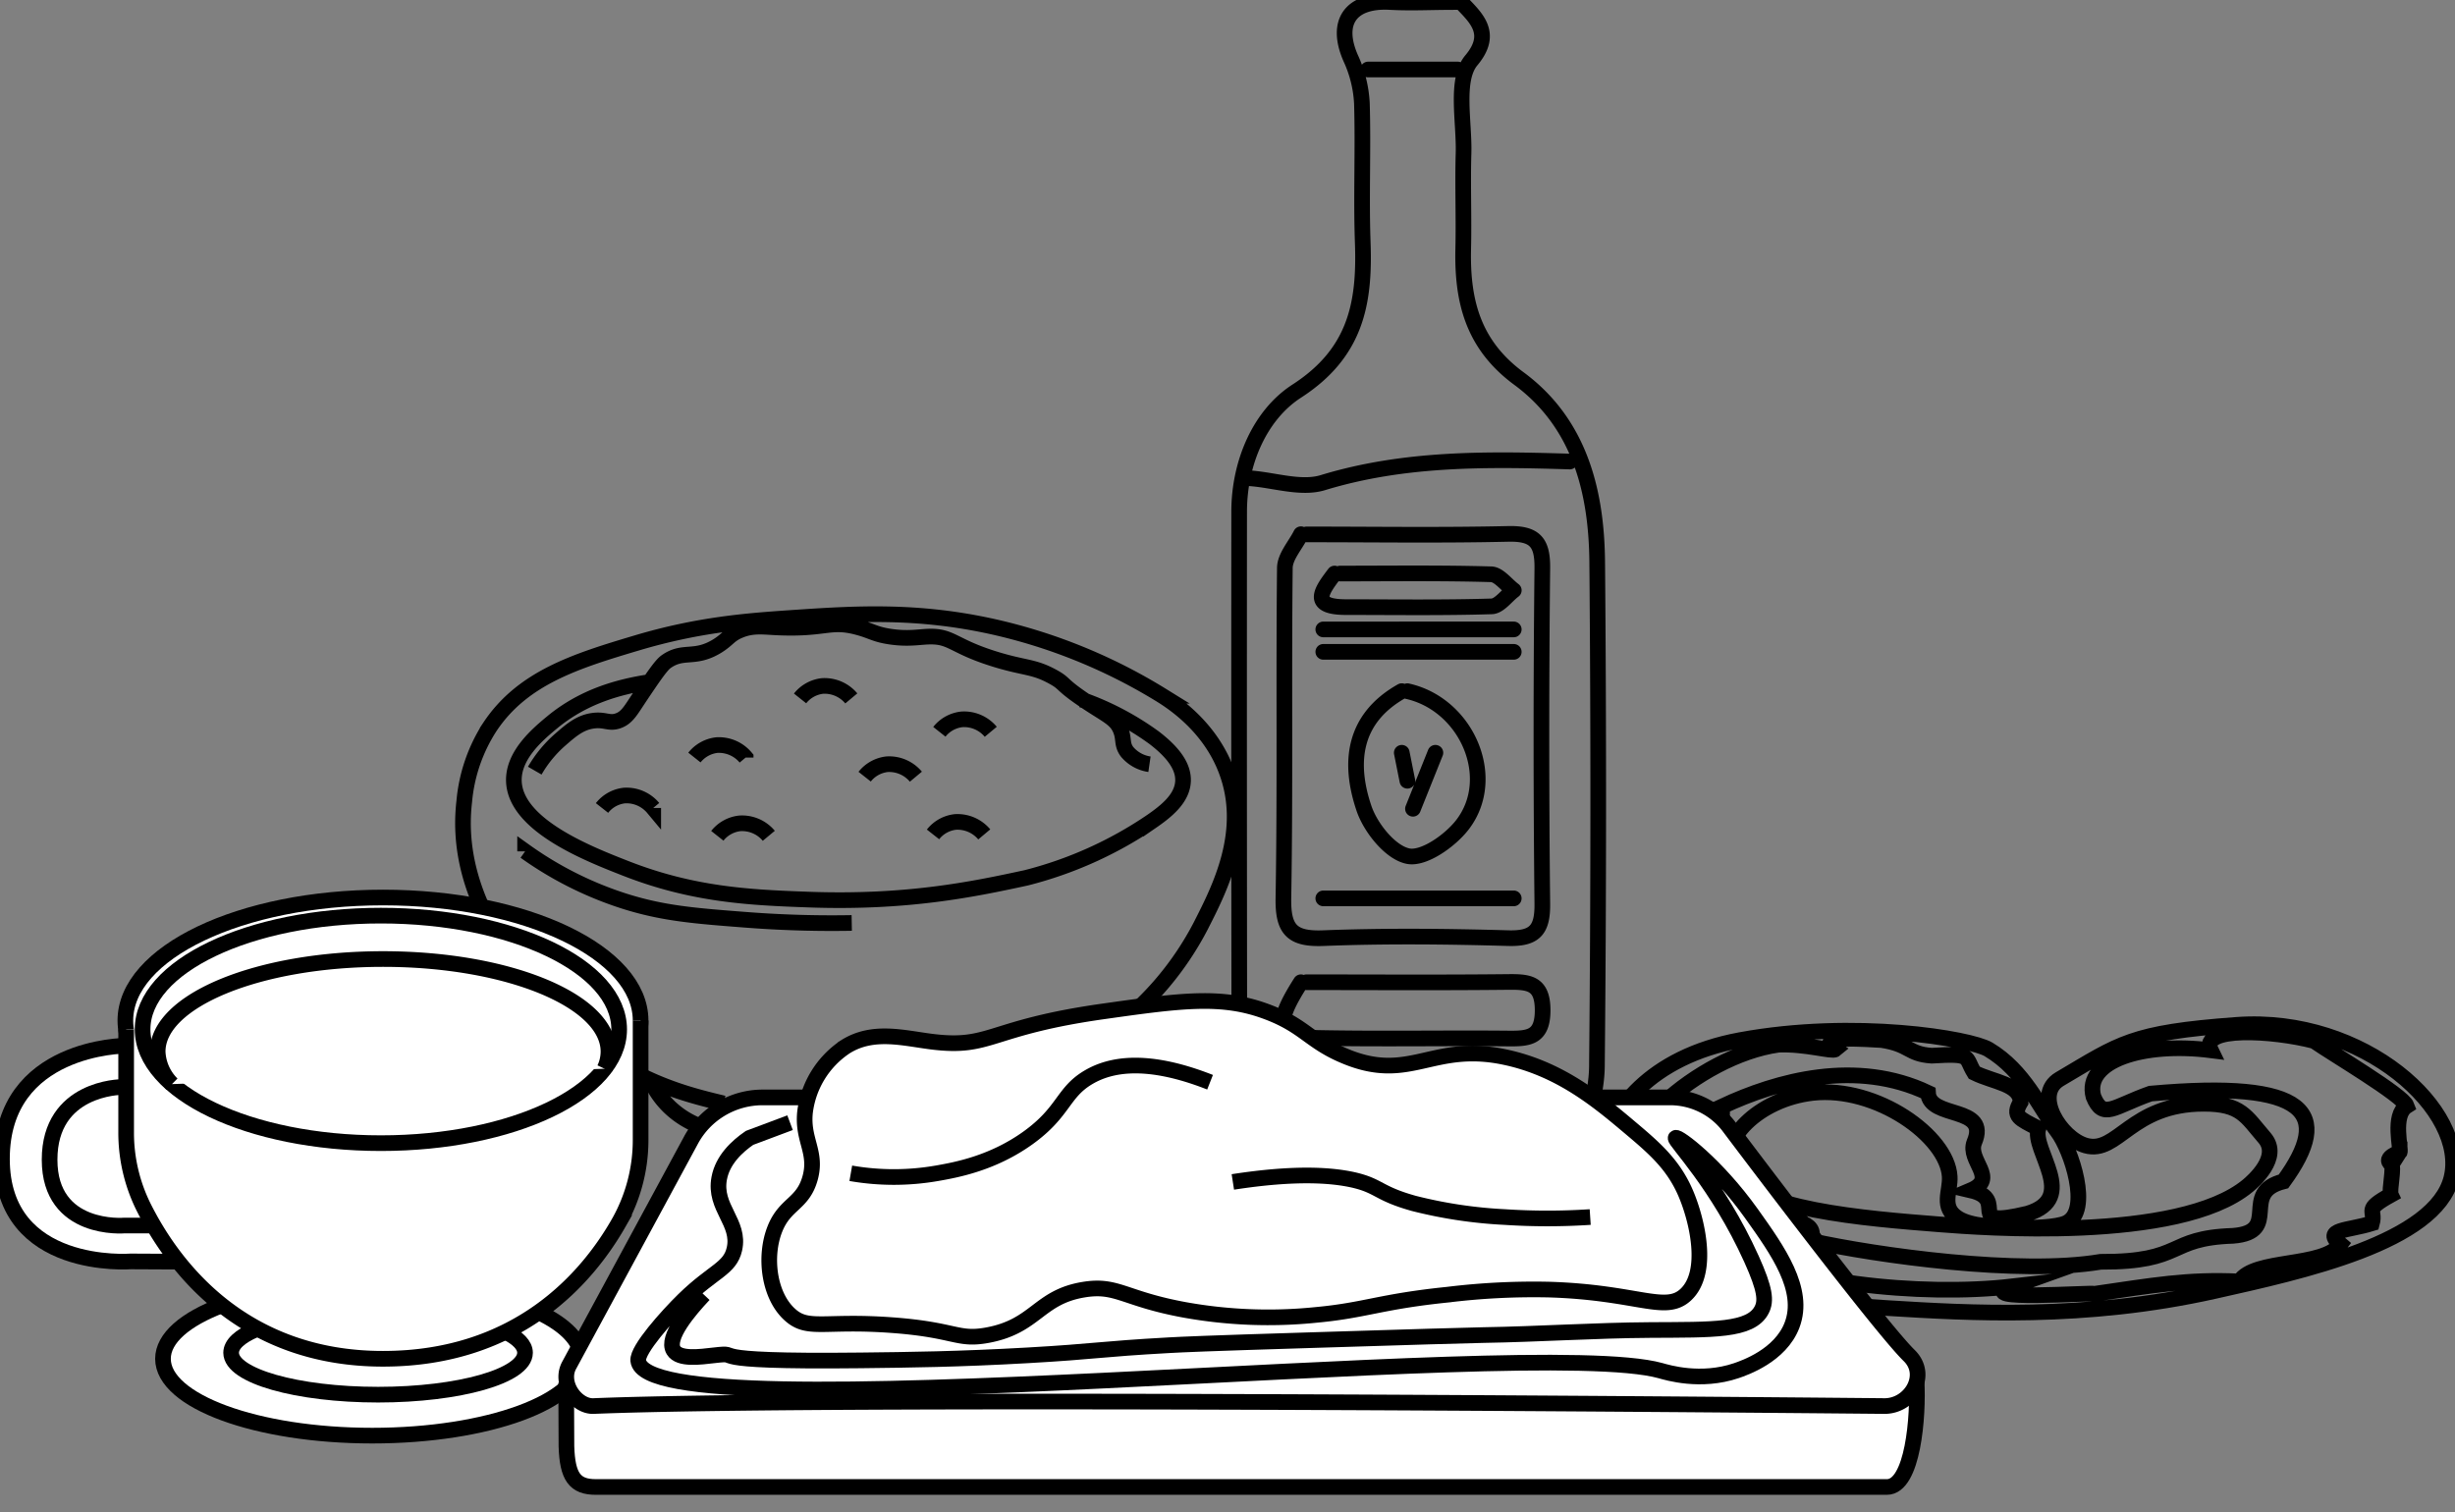 <svg xmlns="http://www.w3.org/2000/svg" viewBox="0 0 627.23 386.48" ><rect x="0" y="0" width="627.23" height="386.48" fill="#808080" stroke="none"/><defs><style>.cls-1,.cls-2{fill:none;}.cls-1,.cls-2,.cls-3{stroke:#000; stroke-width:4;}.cls-1,.cls-3{stroke-miterlimit:10;}.cls-2{stroke-linecap:round;stroke-linejoin:round;}.cls-3{fill:#fff;}</style></defs><title>eatheader</title><g id="Layer_2" data-name="Layer 2"><g id="Layer_1-2" data-name="Layer 1"><path class="cls-1" d="M438.87,327.49c-16.56-6.38-31.79-18.89-29.22-33.61,1.69-9.63,11.61-23.78,34.92-28.09,29.4-5.42,58.87-.39,63.49,2.38,9.17,5.49,13,14.85,17.62,21,3.45,4.54,8.74,20.24,2.26,23.33-2.4,1.15-8.93,1.4-14.13,1.19-4-.16-10.22-.3-13.54-2.37-4.51-2.81-1.91-6.81-2.14-10.68-.6-10.29-18.74-23.19-35-21.36-13.92,1.56-24.35,12.24-20.67,19.78,4.9,10,33.74,12.3,53.44,13.84,9.48.74,60.71,4.76,78.39-9.89,1.29-1.07,8.54-7.32,4.27-12.26-4.76-5.51-5.94-8.7-15.52-8.7-18.72,0-21.92,13-30.17,10.68-6.4-1.83-13.44-13-6.61-17,15.43-9.09,18.16-11.86,45.18-13.84,32.5-2.38,59.14,22,54.86,39.15-4.11,16.48-38.06,23.84-60.56,28.88-33.24,7.44-63,5.6-83.37,4.35C462.55,333,451.11,332.21,438.87,327.49Zm174.21-33c.52-.8-2-9.46,1.82-11.87-1-2.75-19.06-13.39-23.66-16.61-10.53-2.75-29.42-3.84-26.38,2.38-17.2-2.19-32.51,2.59-30,11.86,2.48,6,5,2.6,14.56-.79,40.54-3.65,46.69,5,34,22.43-11.45,2.9-.28,12.92-12.89,13.91-17.12.56-12.24,6.72-33.84,6.64-20.68,3.48-57.16-1.62-74.13-5.37,2.17-5.29-4.93-4.91-14.5-7.91-2.45-7.21-4.9-5.55-18.24-9.73-.33-9.67,11.71-8.12,10-16.61,14.43-6.8,34.54-12.22,52.77-3.56.37,6.85,15.89,3.13,11.82,12.66-1.83,4.71,6.23,9.23-.91,12.26,10.28,2.39-2.44,10,14.56,5.93,13.12-4,1-16.09,2.73-21.75-4.92-2.54-6.7-3.14-4.55-6.72-.1-4.69-6.88-5.06-11.83-7.52-2.53-4.1-.31-5-10.91-4.35-6.09-.43-5.42-2.87-12.74-4-3.1-.12-17.74-1.44-11.83,2.38-.79.67-7.62-1.48-14.56-1.19-20.88,2.91-44.59,25.47-36.38,32.83,7.53,6.34-1.1,10.6,20.4,17.86,18.06,10.25,52.26,13.75,75.73,11.07-10.88,3.88,20.61,1.48,21,1.9,14.75-2.13,23.75-3.8,37.06-3.16,3.68-5.93,21.37-3.43,25.78-9.49-4.62-3.84,1.8-3.42,8.06-5.37,1-3.6-2.34-3.29,4.84-7.27-.54-1.18,1-7.32,0-7.91C608.86,295.87,613.08,294.47,613.08,294.47Z"/><path class="cls-1" d="M276.4,178.8a72.17,72.17,0,0,1,18.49,9.73c4.65,3.57,7.55,7.22,7.36,11.13-.21,4.38-4.2,7.61-8.18,10.34a101.06,101.06,0,0,1-31.9,14.32c-13.46,2.92-30.45,6.47-55.62,5.56-14.76-.53-29.32-1.18-46.63-7.95-9.49-3.71-28.22-11-28.63-22.27-.24-6.75,6.24-12.14,9.82-15.11C149.06,178,158,175.5,166,174.29M213.5,285.15a128.24,128.24,0,0,0,45-7.95c6.55-2.52,16-6.24,26.17-14.31a78.48,78.48,0,0,0,22.09-26.25c4.92-9.65,12.4-24.32,6.54-39.76-3.93-10.39-12.12-16.42-16.36-19.09A140.49,140.49,0,0,0,254.4,160.3c-20.06-4.57-36.1-3.49-52.35-2.39-11,.75-23.52,1.67-39.27,6.36s-29.29,8.94-37.62,21.48a41.88,41.88,0,0,0-6.55,19.08c-2.54,21.76,10.66,38.6,17.18,46.92a84.06,84.06,0,0,0,22.09,19.88c10.41,6.32,19.75,8.61,27,10.34m-50.72-64.41a91.42,91.42,0,0,0,25.36,12.72c9.92,3.14,18,3.76,31.09,4.77,11.14.86,20.44.92,27,.8m-51.13,40.7a21.79,21.79,0,0,0,5.73,7.37c5.61,4.7,12.37,5.84,22.09,7.36a131,131,0,0,0,24.54,1.34c7.77-.27,12.69-1.1,22.08-2.68,6.46-1.08,10.77-2.08,14.73-4.68a23.25,23.25,0,0,0,5.72-5.36,18,18,0,0,0,2.46-4.69m29.85-79.92a9.18,9.18,0,0,1-5.72-3.18c-1.44-1.94-.7-3.22-1.64-5.57-1.24-3.1-3.69-3.75-9.82-7.95-5.55-3.81-4.31-3.87-7.36-5.57-5.23-2.9-7.27-2.14-15.54-4.77-10.22-3.25-10.48-5.76-16.36-5.57-2.57.09-5.36.67-9.81,0-3.86-.57-4.73-1.45-8.18-2.38-7.35-2-8.26.68-21.27,0-3.31-.18-5.87-.51-9,.79-2.74,1.14-2.94,2.27-5.73,4-5.84,3.58-8.64.84-13.08,4-1.16.82-3,3.45-6.55,8.75-2.47,3.68-3.37,5.54-5.72,6.36s-3.33-.49-6.55,0-5.41,2.37-8.18,4.78a31.25,31.25,0,0,0-6.54,7.95m30.26,9.54a8.88,8.88,0,0,0-7.36-3.18,8.44,8.44,0,0,0-5.72,3.18m63.69-28a8.9,8.9,0,0,0-7.36-3.18,8.54,8.54,0,0,0-5.73,3.18m-13.9,15.11a8.92,8.92,0,0,0-7.36-3.18,8.54,8.54,0,0,0-5.73,3.18m19,20A8.87,8.87,0,0,0,189,210.4a8.5,8.5,0,0,0-5.73,3.18M234,198.47a8.89,8.89,0,0,0-7.36-3.18,8.5,8.5,0,0,0-5.73,3.18m30.56,14.75a8.93,8.93,0,0,0-7.37-3.18,8.44,8.44,0,0,0-5.72,3.18M253.13,187a8.87,8.87,0,0,0-7.36-3.18A8.5,8.5,0,0,0,240,187"/><path class="cls-2" d="M373.24.5c3.79,4,8.48,8,2.68,14.91-4.19,5-1.76,15.7-2,23.82s.11,16.22-.08,24.32C373.53,76.8,376.26,88,388,96.68c15.53,11.4,19.92,28.8,20.07,47q.56,64.4-.07,128.8c-.07,7.17-2.67,14.31-4.1,21.47,0,0-38.64,20-85.87,0-.48-3.82-1.36-7.64-1.37-11.45q-.13-75.85-.07-151.7c0-12.68,5.38-24.83,14.72-30.86,15.06-9.73,17.41-22.36,16.86-37.84-.43-11.91.14-23.85-.22-35.77a31.26,31.26,0,0,0-2.83-11.41c-4.07-9.2-.1-15,10.12-14.4,5.23.28,10.49,0,15.74,0Zm27.82,117.44c-21.22-.66-42.3-.94-63.07,5.39-5.54,1.7-12.3-.62-18.5-1.1m67.26,107.34H338.09m48.66-63H338.09m48.66-5.73H338.09M372.44,17.76h-22.9M361,206.67l5.73-14.31m-8.59,0c.48,2.38.95,4.77,1.43,7.15m-27.19-63c-1.43,2.86-4.07,5.71-4.11,8.59-.31,28.14.11,56.29-.37,84.43-.13,8,2.16,10.52,10.21,10.2,15.72-.61,31.49-.45,47.22,0,6.7.18,8.79-2,8.72-8.72q-.46-42.92,0-85.86c.07-6.69-2-8.87-8.72-8.72-17.17.39-34.35.13-51.52.13m7.16,10c-3.2,4.25-6.52,8.56,2.86,8.58,12.4,0,24.81.19,37.2-.19,2,0,3.82-2.67,5.73-4.1-1.91-1.43-3.78-4-5.73-4.1-12.87-.37-25.75-.19-38.63-.19m15.74,30.05c-12.42,7-13.62,18.24-9.66,29.94,1.69,5,6.74,11.3,11.25,12.22,4,.83,10.73-3.91,13.9-8,9.26-12,1.12-30.77-14.06-34.15M332.37,251c-6.95,10.88-6.13,14,4.3,14.23,16.21.32,32.43,0,48.65.15,5.27.06,8.81-.21,8.81-7.22s-3.54-7.28-8.81-7.23c-17.17.19-34.35.07-51.52.07"/><ellipse class="cls-3" cx="97.85" cy="260.78" rx="65.82" ry="31.43"/><path class="cls-3" d="M32,267.23S.5,267.33.5,296.14s32.91,26.2,32.91,26.2l12.17.06"/><path class="cls-3" d="M31,277.79s-18.33.06-18.33,18.56,19.13,16.82,19.13,16.82l7.07,0"/><path class="cls-3" d="M56.7,333.55c-9.32,3.54-15.06,8.36-15.06,13.67,0,10.85,23.94,19.64,53.47,19.64s53.48-8.79,53.48-19.64c0-4.48-4.08-8.61-11-11.91"/><path class="cls-3" d="M65.21,339.8c-3.9,1.69-6.16,3.71-6.16,5.88,0,5.91,16.81,10.71,37.55,10.71s37.54-4.8,37.54-10.71c0-1.95-1.82-3.77-5-5.35"/><path class="cls-3" d="M32.23,263.05v26.27a42.71,42.71,0,0,0,4.49,19.21c7.36,14.67,24.93,38.69,61.13,38.69,34.59,0,52.26-20.77,60.23-34.74a42.86,42.86,0,0,0,5.59-21.3v-30.4"/><ellipse class="cls-3" cx="97.31" cy="263.05" rx="60.88" ry="29.07"/><path class="cls-3" d="M154.46,273.1a10.41,10.41,0,0,0,1-4.37c0-13.07-25.78-23.66-57.59-23.66s-57.59,10.59-57.59,23.66a12.34,12.34,0,0,0,3.66,8.3"/><path class="cls-3" d="M144.65,353.35l.07,16.23c.24,7.82,2.15,10.4,7.5,10.4H482.09c6.67,0,8.09-18.1,7.57-27.14"/><path class="cls-3" d="M406.74,280.43h19.93a18.93,18.93,0,0,1,14.89,7.23s38.27,50.95,46.21,58.72c5.13,5,.39,12.92-6.28,12.92,0,0-266.71-2.59-329.87,0-4.27.17-8.75-5.71-6.21-10.41l31.15-57.57a20.78,20.78,0,0,1,18.28-10.89h11.69"/><path class="cls-3" d="M201.85,286.89l-10.35,3.88c-3.18,2.19-6.87,5.58-7.75,10.34-1.4,7.49,5.44,11.29,3.88,18.1-1.14,5-5.35,5.53-12.93,12.93-4.24,4.14-11.91,12.73-11.64,15.52,1.85,19.47,228.07-6.64,261.18,2.59,1.75.49,10.24,3.1,19.39,0,2-.69,11.25-3.82,14.22-11.64,3.46-9.08-3.61-19-10.34-28.45-8.95-12.56-18.85-19.93-19.39-19.39s10.71,11.73,19.39,31c3.48,7.73,3.77,10.63,2.59,12.93-2.79,5.45-12.51,5.07-28.45,5.17-14.23.09-28.44,1.06-42.67,1.29-4.47.08-17.63.48-44,1.3-28,.86-32.64,1.1-36.2,1.29-18.07,1-18.46,1.58-36.2,2.59s-30.29,1.15-42.67,1.29c-44,.49-28.8-2.3-37.5-1.29-3.44.39-8.86,1.18-10.34-1.3-1.94-3.24,4-10.23,7.76-14.22"/><path class="cls-3" d="M227.71,338.61c16.53,1.19,16.78,4,24.56,2.58,12.43-2.29,13-9.72,24.57-11.63,8.58-1.42,10.29,2.32,25.86,5.17A120.3,120.3,0,0,0,336.32,336c12.51-1.16,16.37-3.41,33.61-5.17a181.28,181.28,0,0,1,25.86-1.29c22.72.7,29.7,6.16,34.91,1.29,6.13-5.71,2.87-19.16,0-25.86-3.16-7.39-8-11.57-14.22-16.81-8.14-6.86-18-15.18-32.32-18.1-18.18-3.71-23.88,6.55-40.09,0-9.49-3.83-10.61-7.94-20.68-11.63-11.27-4.14-21.46-2.82-41.38,0-29.62,4.17-28.72,9.67-44,7.75-7.24-.91-15-3.11-22,1.3a23.51,23.51,0,0,0-10.34,16.8c-.72,7.07,3.16,10.15,1.29,16.81S200.6,307.49,198,314c-2.79,6.95-1.64,17.1,3.88,22C206.46,340.1,210.56,337.37,227.71,338.61Z"/><path class="cls-3" d="M309.16,276.55c-16.26-6.4-25.51-4.52-31-1.3-6.71,3.92-6.22,8.84-15.51,15.52-9,6.46-18.23,8.17-23.28,9.05a64.08,64.08,0,0,1-22,0"/><path class="cls-3" d="M406.28,311a166.82,166.82,0,0,1-21.86,0,117.88,117.88,0,0,1-23.15-3.47c-9.24-2.57-8.76-4.45-15.43-6-5.49-1.23-14.68-2-30.86.5"/></g></g></svg>